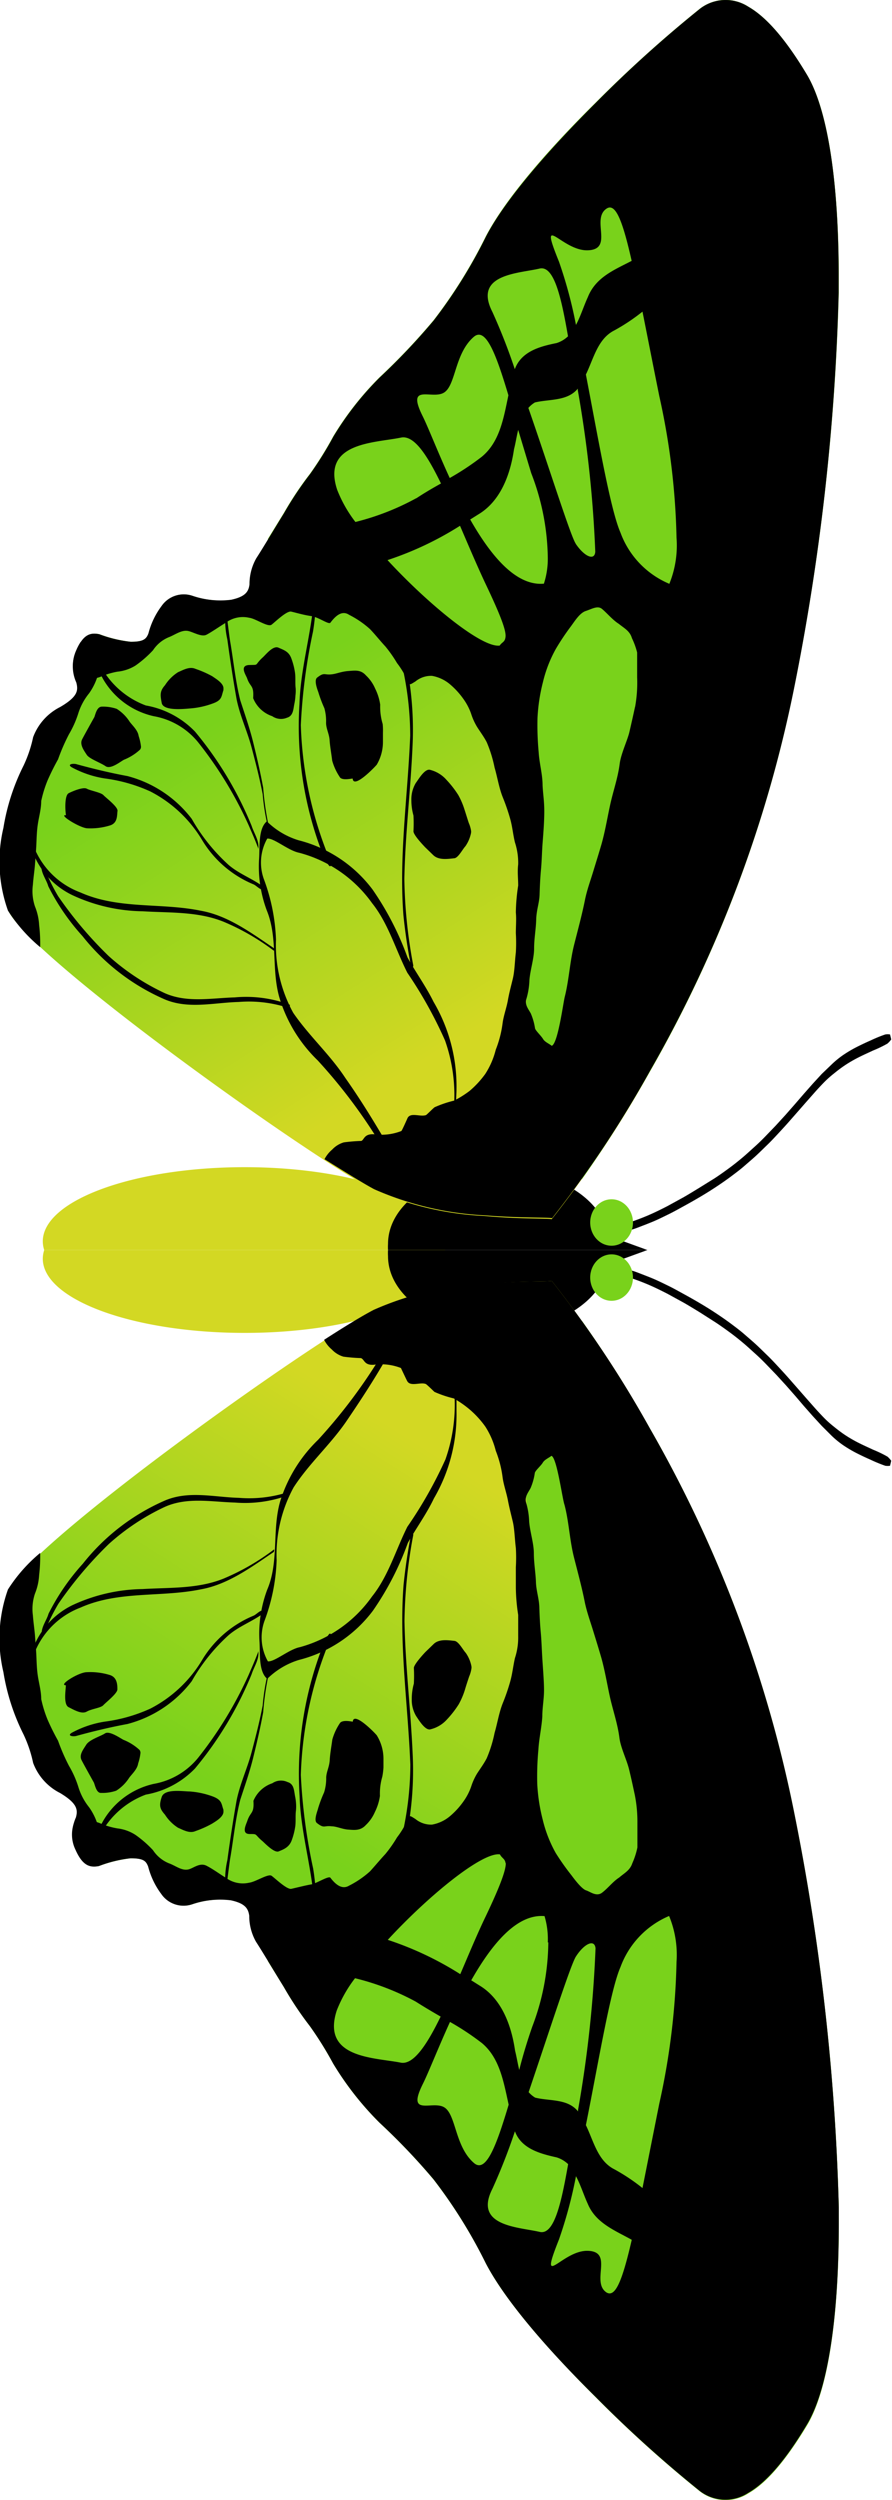 <svg id="Layer_1" data-name="Layer 1" xmlns="http://www.w3.org/2000/svg" xmlns:xlink="http://www.w3.org/1999/xlink" viewBox="0 0 68.39 191.58"><defs><style>.cls-1{fill:#d3d823;}.cls-2{fill:#79d21b;}.cls-3{fill:url(#linear-gradient);}.cls-4{fill:url(#linear-gradient-2);}</style><linearGradient id="linear-gradient" x1="903.3" y1="1933.39" x2="843.17" y2="1971.21" gradientTransform="translate(-794.43 430.84) rotate(-90) scale(0.43)" gradientUnits="userSpaceOnUse"><stop offset="0" stop-color="#79d21b"/><stop offset="1" stop-color="#d3d823"/></linearGradient><linearGradient id="linear-gradient-2" x1="1407.78" y1="1933.39" x2="1347.65" y2="1971.21" gradientTransform="matrix(0, 0.43, 0.43, 0, -794.43, -455.63)" xlink:href="#linear-gradient"/></defs><title>green-butterfly</title><path id="path5082" d="M46.14,94.53a1.17,1.17,0,0,0,.37,0,5,5,0,0,0,.61,0,8.06,8.06,0,0,0,.83-.17c.35-.08.69-.19,1-.31s.76-.29,1.14-.45.8-.37,1.19-.56.83-.44,1.25-.67.84-.47,1.26-.72.8-.49,1.19-.75.75-.51,1.11-.78.68-.51,1-.79.62-.53.91-.8.56-.54.84-.81.54-.55.8-.83.5-.54.75-.82l.72-.82.7-.8.68-.77q.33-.37.68-.73a7.75,7.75,0,0,1,.76-.68c.28-.23.57-.45.87-.65a10.28,10.28,0,0,1,1-.58c.37-.19.76-.36,1.14-.54a9.08,9.08,0,0,0,1.1-.53,1.64,1.64,0,0,0,.29-.32l-.09-.38a1.12,1.12,0,0,0-.37,0,11.11,11.11,0,0,0-1.12.46c-.39.17-.77.35-1.14.54a9.67,9.67,0,0,0-1,.6,7.06,7.06,0,0,0-.86.71L63,82.3l-.68.74-.68.77-.7.81-.72.82-.75.82-.8.83c-.27.28-.55.55-.84.81s-.6.55-.91.81-.66.54-1,.79-.73.53-1.11.78L53.65,91c-.41.25-.83.51-1.25.75l-1.24.68c-.39.2-.79.4-1.19.58s-.75.32-1.13.46-.67.24-1,.34-.55.14-.82.2l-.58.13a1.77,1.77,0,0,1-.34,0Z"/><path class="cls-1" d="M34.24,95.13a2.19,2.19,0,0,1-.11.66H3.39a2.19,2.19,0,0,1-.11-.66c0-3.14,6.93-5.69,15.48-5.69S34.24,92,34.24,95.13Z"/><path d="M46.64,94.7l3,1.09H29.75a3.86,3.86,0,0,1,0-.47c0-3.14,3.81-5.69,8.49-5.69C42.59,89.62,46.19,91.84,46.64,94.7Z"/><ellipse id="path5078" class="cls-2" cx="46.89" cy="93.68" rx="1.64" ry="1.78"/><g id="g5241"><path id="path2469" class="cls-3" d="M42.3,93.43a84.3,84.3,0,0,0,7.54-11.34,97.57,97.57,0,0,0,11-29.21A176.08,176.08,0,0,0,64.3,22.43c.09-8.13-.8-14-2.43-16.7S58.76,1.31,57.39.52a3.22,3.22,0,0,0-3.82.22,95.91,95.91,0,0,0-7.88,7.12c-3.39,3.38-6.88,7.28-8.43,10.26a38.25,38.25,0,0,1-4,6.42,49.93,49.93,0,0,1-4.13,4.37,23.56,23.56,0,0,0-3.56,4.55,27.43,27.43,0,0,1-1.78,2.86,26.09,26.09,0,0,0-2,3c-.8,1.29-1.61,2.66-2.13,3.46a4,4,0,0,0-.52,2c-.07.54-.3.95-1.41,1.19a6.64,6.64,0,0,1-2.95-.3,2.07,2.07,0,0,0-2.39.78,6,6,0,0,0-1,2.09c-.17.44-.39.64-1.35.64a9.89,9.89,0,0,1-2.41-.58c-.67-.14-1.22,0-1.74,1.23a3,3,0,0,0,0,2.47c.17.58.13,1.07-1.2,1.87a4.24,4.24,0,0,0-2.08,2.31,9.87,9.87,0,0,1-.74,2.19A16.39,16.39,0,0,0,.28,63.44a11.18,11.18,0,0,0,.35,6.34c.82,1.77,6.56,6.48,12.73,11.06s12.77,9.05,15.29,10.34a23.71,23.71,0,0,0,8.49,2C39.85,93.43,42,93.35,42.3,93.43Z"/><path d="M35.94,63.06c-.11-.33-.23-.73-.32-1a5.88,5.88,0,0,0-.48-1.13,7.65,7.65,0,0,0-.91-1.17A2.46,2.46,0,0,0,33,59c-.42-.16-.94.77-1.12,1a2.44,2.44,0,0,0-.34,1.3,4.37,4.37,0,0,0,.16,1.19,10.84,10.84,0,0,1,0,1.21c0,.31.86,1.18.88,1.21l.64.62c.41.4,1.11.29,1.59.24.31,0,.65-.69.87-.92a2.71,2.71,0,0,0,.43-1,.57.57,0,0,0,0-.23A2.43,2.43,0,0,0,35.94,63.06Zm-6.6-7.58A4.59,4.59,0,0,1,29.15,54a4.07,4.07,0,0,0-.39-1.24,3,3,0,0,0-.7-1c-.4-.45-.81-.38-1.35-.34s-.9.21-1.25.25c-.62.08-.57-.19-1.14.25-.26.2,0,.88.09,1.13a9.84,9.84,0,0,0,.46,1.22A3.65,3.65,0,0,1,25,55.39c0,.44.24.85.27,1.32s.13,1,.2,1.58a4.36,4.36,0,0,0,.57,1.24c.15.31.88.13,1,.13.06.86,1.81-1,1.85-1.07a3.42,3.42,0,0,0,.47-1.75c0-.25,0-.47,0-.69A5,5,0,0,0,29.34,55.48Zm-6.67-2.73c-.05-.39,0-.79-.05-1.19a5.29,5.29,0,0,0-.27-1.07c-.19-.56-.57-.67-1-.86s-1,.58-1.23.77c-.65.61-.22.54-1,.56s-.28.75-.18,1c.24.73.54.5.47,1.54a2.39,2.39,0,0,0,1.46,1.38A1.18,1.18,0,0,0,22,55c.49-.14.48-.64.57-1.07a4,4,0,0,0,.08-.61A3.16,3.16,0,0,0,22.67,52.75Zm-6.38-.92A7.69,7.69,0,0,0,15,51.26c-.46-.21-.93.07-1.35.25a3.27,3.27,0,0,0-1,1c-.4.45-.37.74-.25,1.36s1.66.46,2.14.42a6.38,6.38,0,0,0,1.82-.4c.68-.25.61-.55.77-1a.43.43,0,0,0,0-.09C17.19,52.37,16.52,52,16.29,51.83ZM10.63,56.4c-.06-.43-.45-.78-.68-1.08a3.22,3.22,0,0,0-1-1,3.24,3.24,0,0,0-1.14-.17c-.36,0-.48.52-.57.79,0,0-.84,1.5-.95,1.73-.19.4.16.86.36,1.17s1.05.6,1.44.87,1.13-.34,1.41-.49a4,4,0,0,0,1.23-.77.35.35,0,0,0,.08-.23A3.88,3.88,0,0,0,10.63,56.4ZM7.93,60.93c-.2-.21-1-.34-1.27-.49s-1.05.17-1.39.34S5,62.16,5.06,62.47c-.61-.07,1,.94,1.6,1a5.07,5.07,0,0,0,1.75-.21c.63-.18.55-.79.6-1.11S8.11,61.13,7.93,60.93Z"/><path id="path3275" class="cls-2" d="M64.31,20.93c0,.49,0,1,0,1.5a176.07,176.07,0,0,1-3.46,30.45,97.54,97.54,0,0,1-11,29.2c-2,3.53-3.85,6.33-5.22,8.27a54.78,54.78,0,0,1-5.44-3.46s2-13.5,1.38-20.68-.93-12.36-3.46-14.57-10.66-7.77-12.48-8.22a15.45,15.45,0,0,1-4.1-2.11l1.23-2a26.08,26.08,0,0,1,2-3,27.13,27.13,0,0,0,1.78-2.86,23.56,23.56,0,0,1,3.56-4.54,50.05,50.05,0,0,0,4.14-4.37,38.31,38.31,0,0,0,4-6.42c1.56-3,5-6.88,8.43-10.26A95.76,95.76,0,0,1,53.57.75,3.21,3.21,0,0,1,57.38.52c1.37.78,2.86,2.48,4.49,5.21C63.4,8.3,64.28,13.58,64.31,20.93Z"/><path d="M61.87,5.73C60.24,3,58.75,1.3,57.38.52a3.21,3.21,0,0,0-3.81.23,95.76,95.76,0,0,0-7.88,7.12c-3.39,3.38-6.88,7.28-8.43,10.26a38.31,38.31,0,0,1-4,6.42,50.05,50.05,0,0,1-4.14,4.37,23.56,23.56,0,0,0-3.56,4.54,27.13,27.13,0,0,1-1.78,2.86,26.08,26.08,0,0,0-2,3c-.8,1.29-1.61,2.66-2.13,3.46a4,4,0,0,0-.52,2c-.07.54-.29.94-1.41,1.18a6.64,6.64,0,0,1-2.95-.3,2.07,2.07,0,0,0-2.39.79,6,6,0,0,0-1,2.09c-.17.44-.39.64-1.36.64a9.86,9.86,0,0,1-2.41-.58c-.67-.14-1.23,0-1.75,1.23a2.65,2.65,0,0,0-.12,2,5.2,5.2,0,0,1,.57.07,2.07,2.07,0,0,0,1.52-.09A5.85,5.85,0,0,1,9,51.47,3.22,3.22,0,0,0,10.39,51a8.44,8.44,0,0,0,1.34-1.17,2.67,2.67,0,0,1,1.21-1c.48-.18,1-.6,1.52-.47.38.09,1,.47,1.37.28s1-.63,1.51-.94a2.18,2.18,0,0,1,1.77-.36c.49.06,1.43.74,1.71.53s1.18-1.1,1.52-1c.5.12,1,.27,1.53.34s1.33.67,1.46.51c.33-.44.85-1,1.43-.61a7.32,7.32,0,0,1,1.61,1.1c.41.43.78.9,1.18,1.33a10,10,0,0,1,.89,1.27,6.66,6.66,0,0,1,.68,1.08c.29.66.2.65.73.33a1.89,1.89,0,0,1,1.27-.43,2.93,2.93,0,0,1,1.43.69,6,6,0,0,1,1,1.11,4.44,4.44,0,0,1,.57,1.1,4.7,4.7,0,0,0,.45,1c.25.4.53.76.75,1.19a9.92,9.92,0,0,1,.6,1.94c.22.75.34,1.56.63,2.28a15.58,15.58,0,0,1,.57,1.66c.17.61.21,1.17.36,1.79a5.06,5.06,0,0,1,.25,1.68c-.07.58,0,1.08,0,1.63a14.53,14.53,0,0,0-.18,2.06c.05.55,0,1,0,1.6a12.3,12.3,0,0,1,0,1.47c-.08.65-.09,1.42-.23,2s-.28,1.09-.38,1.66-.34,1.21-.41,1.79a8.41,8.41,0,0,1-.52,2,6.17,6.17,0,0,1-.8,1.85A7.27,7.27,0,0,1,36,83.6a8,8,0,0,1-1.18.74,8.38,8.38,0,0,0-1.48.5c-.05,0-.62.59-.68.61-.45.15-1.17-.23-1.41.22,0,0-.44,1-.48,1a4.2,4.2,0,0,1-2.07.25c-.8-.06-.77.43-1,.51a13.11,13.11,0,0,0-1.34.11,2,2,0,0,0-.89.55,2.44,2.44,0,0,0-.59.74c1.61,1,3,1.87,3.81,2.3a23.76,23.76,0,0,0,8.49,2c2.71.22,4.85.14,5.15.22a84.58,84.58,0,0,0,7.54-11.35,97.54,97.54,0,0,0,11-29.2A176.07,176.07,0,0,0,64.3,22.43c0-.51,0-1,0-1.5C64.28,13.58,63.4,8.3,61.87,5.73Zm-10.57,39a6.79,6.79,0,0,1-3.73-3.92c-.77-1.76-1.69-7.12-2.65-12.11.6-1.24.91-2.74,2.18-3.38a14.8,14.8,0,0,0,2.16-1.44c.37,1.85.79,4,1.29,6.48a54.77,54.77,0,0,1,1.32,10.85A7.81,7.81,0,0,1,51.31,44.76Zm-2.61,9.43c-.14.65-.28,1.27-.43,1.92s-.65,1.67-.75,2.46c-.14,1.09-.5,2.08-.73,3.14s-.38,2-.66,3c-.21.72-.42,1.39-.64,2.11s-.47,1.4-.62,2.12c-.23,1.16-.55,2.33-.84,3.48-.33,1.3-.39,2.69-.72,4-.12.47-.53,3.61-1,3.75-.22-.18-.52-.28-.67-.53s-.57-.63-.61-.81a4.59,4.59,0,0,0-.32-1.13c-.17-.33-.49-.67-.34-1.13a5.65,5.65,0,0,0,.23-1.43c.06-.78.36-1.66.36-2.43s.14-1.46.16-2.21.24-1.27.26-1.92.05-1.3.11-1.94.07-1.35.12-2,.13-1.61.13-2.43-.1-1.35-.13-2c0-.85-.25-1.68-.3-2.54a22.41,22.41,0,0,1-.09-2.62,13.75,13.75,0,0,1,.42-2.76,9.93,9.93,0,0,1,1-2.56,18.9,18.9,0,0,1,1.16-1.73c.28-.38.66-1,1.12-1.15s.9-.43,1.23-.17.77.79,1.22,1.1l.09.06c.42.34.84.54,1,1.09A5.82,5.82,0,0,1,48.85,50c0,.63,0,1.26,0,1.9A10.49,10.49,0,0,1,48.69,54.19ZM45.07,22.77c-.31.67-.55,1.46-.91,2.13a34.24,34.24,0,0,0-1.3-4.84c-1.62-4,.2-.81,2.21-.88s.23-2.38,1.43-3.19c.68-.46,1.22.85,1.93,4C47.13,20.67,45.68,21.23,45.07,22.77Zm-.93,18.89c-.39-.58-2-5.71-3.63-10.4a2.06,2.06,0,0,1,.5-.42c1.1-.27,2.49-.08,3.29-1.06l0,.12a91.54,91.54,0,0,1,1.34,12.38C45.59,43,44.8,42.65,44.14,41.67ZM42.67,26.29c-1.24.25-2.69.62-3.2,2a45.15,45.15,0,0,0-1.72-4.39c-1.48-2.9,2-2.94,3.62-3.32,1.12-.26,1.67,2.25,2.18,5.19A2.24,2.24,0,0,1,42.67,26.29Zm-1,18.44c-2.13.17-4.05-2.16-5.62-4.92l.62-.39c1.68-1,2.45-3,2.74-5,.12-.46.2-1,.32-1.48.33,1.1.67,2.23,1,3.32A18.5,18.5,0,0,1,42,42.73,6.19,6.19,0,0,1,41.7,44.73ZM36.94,35a20.32,20.32,0,0,1-2.46,1.63c-.92-2-1.63-3.84-2.07-4.73-1.3-2.6.73-1.24,1.64-1.82s.8-3,2.28-4.27c.93-.79,1.73,1.41,2.65,4.48C38.61,32.05,38.32,33.86,36.94,35Zm1.37,14.47c-1.36.19-5.45-3.14-8.6-6.55a24.89,24.89,0,0,0,5.56-2.63c.64,1.49,1.28,3,1.94,4.41,1.28,2.68,1.59,3.65,1.55,4.09S38.48,49.19,38.31,49.48Zm-6.4-11.29A19.47,19.47,0,0,1,27.25,40a10,10,0,0,1-1.4-2.47c-1.21-3.66,2.91-3.58,4.9-4,1-.2,2,1.34,3.06,3.52C33.16,37.41,32.53,37.78,31.91,38.19Z"/><path d="M35,83.44a12.75,12.75,0,0,0-1.76-6.67c-.59-1.2-1.37-2.26-2-3.41a22.42,22.42,0,0,0-2.68-5.2,10.22,10.22,0,0,0-5.67-3.77,5.92,5.92,0,0,1-2.43-1.45c-.68.56-.53,2-.6,2.94a9.62,9.62,0,0,0,.6,3.9c.88,2.16.31,4.58,1,6.79a11.17,11.17,0,0,0,2.9,4.69,40.8,40.8,0,0,1,4.51,5.91c.29.5.83,1.46.74.37-1-1.7-2-3.33-3.13-4.93-1.18-1.8-2.78-3.22-4-5A10.79,10.79,0,0,1,21.16,72a14.66,14.66,0,0,0-.94-4.66,3.75,3.75,0,0,1,.27-3.08c.52-.05,1.62.93,2.46,1.09a10,10,0,0,1,5.58,3.86c1.24,1.55,1.8,3.55,2.7,5.33a32.72,32.72,0,0,1,2.89,5.19A12.57,12.57,0,0,1,34.79,85c0,.8.19.22.18-.31S35,83.86,35,83.44ZM20,66.15"/><path id="path5031" d="M31.69,74A38,38,0,0,1,31,67.25c0,.45,0,.83,0,.18.06-3.43.48-6.84.63-10.27a25.37,25.37,0,0,0-1-8.39c-.45.34,0,1.33.11,1.85a24.35,24.35,0,0,1,.71,6.15c0-.38,0-1.33,0-.4-.18,4.58-.87,9.17-.52,13.76a42.05,42.05,0,0,0,.65,4.24Z"/><path id="path5033" d="M25.37,66.08a29.23,29.23,0,0,1-2.31-10.67c0,.32,0,.91,0,.25A43.7,43.7,0,0,1,24,48.39a17.64,17.64,0,0,0,.22-3.46c-.15.27-.11,1.23-.13.42s0,.61-.05.89c-.25,2.59-1,5.09-1.08,7.71a27.07,27.07,0,0,0,1.75,11.42C24.8,65.55,25.42,67,25.37,66.08Z"/><path id="path5035" d="M20.62,63.38a21.77,21.77,0,0,1-.44-3c-.21-1.16-.48-2.32-.76-3.46s-.65-2.18-1-3.26c-.38-1.51-.52-3.07-.79-4.6-.11-.79-.2-1.58-.31-2.36A6.55,6.55,0,0,0,17.43,49c.21,1.53.44,3.06.71,4.58.26,1.28.82,2.45,1.15,3.7s.62,2.38.85,3.58a16.43,16.43,0,0,0,.43,2.61C20.63,63.68,20.61,63.41,20.62,63.38Z"/><path id="path5038" d="M19.79,65.14c.14-.66-.31-1.26-.5-1.86a27.54,27.54,0,0,0-4.34-7.22,6.9,6.9,0,0,0-3.77-2,6.5,6.5,0,0,1-3.68-3.47c-.35.37.18,1,.39,1.42a6,6,0,0,0,3.89,2.87,5.65,5.65,0,0,1,3.41,2,30.07,30.07,0,0,1,3.88,6.37c.25.58.51,1.16.73,1.76,0-.4,0-.12,0,.08Z"/><path id="path5040" d="M20.11,67.89c-.83-.59-1.78-.93-2.57-1.6a14.25,14.25,0,0,1-2.84-3.54,9.08,9.08,0,0,0-4.93-3.28c-1.3-.24-2.59-.55-3.87-.9-.29-.1-.87,0-.3.28a7.82,7.82,0,0,0,2.42.8,12.2,12.2,0,0,1,3.51,1,9.92,9.92,0,0,1,4,3.78,8.3,8.3,0,0,0,3.91,3.34C19.69,67.87,20.21,68.48,20.11,67.89Z"/><path id="path5043" d="M21,72.66c-1.75-1.18-3.52-2.5-5.6-2.87-3.06-.63-6.3-.09-9.23-1.4a6.14,6.14,0,0,1-3.69-3.82c-.08-.31-.38-1.09-.27-.35A6.05,6.05,0,0,0,5.56,68.6a13.14,13.14,0,0,0,5.37,1.23c2.09.13,4.24,0,6.23.81a17.72,17.72,0,0,1,3.75,2.15C21.09,72.94,21,72.73,21,72.66Z"/><path id="path5045" d="M22.23,77A9.55,9.55,0,0,0,18,76.43c-1.8.05-3.68.44-5.4-.34a17.48,17.48,0,0,1-4.27-2.83,30.19,30.19,0,0,1-3.87-4.58,15,15,0,0,1-1.21-2.56c-.27.58.3,1.23.45,1.79a17.15,17.15,0,0,0,2.63,3.83,16.35,16.35,0,0,0,6.25,4.82c1.83.8,3.81.27,5.72.22a9.72,9.72,0,0,1,3.89.48Z"/><path id="path5047" d="M7.65,51a2.18,2.18,0,0,1-.08.48,4.61,4.61,0,0,1-.74,1.65A4.62,4.62,0,0,0,6,54.67a7.63,7.63,0,0,1-.71,1.59,15.06,15.06,0,0,0-.84,1.93,17.89,17.89,0,0,0-.81,1.63,9.25,9.25,0,0,0-.48,1.56c0,.61-.17,1.18-.26,1.78s-.09,1.14-.12,1.69-.07,1-.1,1.41-.12,1-.16,1.55a3.68,3.68,0,0,0,.16,1.65A4.42,4.42,0,0,1,3,70.88a12.51,12.51,0,0,1,.08,1.7,12.05,12.05,0,0,1-2.47-2.8,11.17,11.17,0,0,1-.35-6.33,16.47,16.47,0,0,1,1.54-4.77,9.8,9.8,0,0,0,.74-2.19,4.24,4.24,0,0,1,2.07-2.31C6,53.37,6,52.89,5.85,52.3a3,3,0,0,1,0-2.48,3.76,3.76,0,0,1,.33-.62,3.66,3.66,0,0,1,1.22.58A2.83,2.83,0,0,1,7.65,51Z"/></g><path id="path5082-2" data-name="path5082" d="M46.14,97.06a1.17,1.17,0,0,1,.37,0,5,5,0,0,1,.61,0,8.06,8.06,0,0,1,.83.17c.35.08.69.19,1,.31s.76.29,1.14.45.8.37,1.19.56.83.44,1.25.67.84.47,1.26.72.8.49,1.19.75.75.51,1.11.78.68.51,1,.79.62.53.91.8.56.54.84.81.54.55.8.83.5.54.75.82l.72.82.7.8.68.77q.33.37.68.73a7.75,7.75,0,0,0,.76.68c.28.23.57.45.87.65a10.28,10.28,0,0,0,1,.58c.37.19.76.36,1.14.54a9.08,9.08,0,0,1,1.1.53,1.64,1.64,0,0,1,.29.32l-.09.38a1.12,1.12,0,0,1-.37,0,11.11,11.11,0,0,1-1.12-.46c-.39-.17-.77-.35-1.14-.54a9.67,9.67,0,0,1-1-.6,7.06,7.06,0,0,1-.86-.71l-.75-.75-.68-.74-.68-.77L61,107l-.72-.82-.75-.82-.8-.83c-.27-.28-.55-.55-.84-.81s-.6-.55-.91-.81-.66-.54-1-.79-.73-.53-1.11-.78l-1.19-.76c-.41-.25-.83-.51-1.25-.75l-1.24-.68c-.39-.2-.79-.4-1.19-.58s-.75-.32-1.13-.46-.67-.24-1-.34-.55-.14-.82-.2l-.58-.13a1.77,1.77,0,0,0-.34,0Z"/><path class="cls-1" d="M34.24,96.45a2.19,2.19,0,0,0-.11-.66H3.39a2.19,2.19,0,0,0-.11.66c0,3.14,6.93,5.69,15.48,5.69S34.24,99.59,34.24,96.45Z"/><path d="M46.64,96.88l3-1.09H29.75a3.86,3.86,0,0,0,0,.47c0,3.14,3.81,5.69,8.49,5.69C42.59,102,46.19,99.74,46.64,96.88Z"/><ellipse id="path5078-2" data-name="path5078" class="cls-2" cx="46.89" cy="97.9" rx="1.64" ry="1.78"/><g id="g5241-2" data-name="g5241"><path id="path2469-2" data-name="path2469" class="cls-4" d="M42.3,98.15a84.3,84.3,0,0,1,7.54,11.34,97.57,97.57,0,0,1,11,29.21,176.08,176.08,0,0,1,3.47,30.45c.09,8.13-.8,14-2.43,16.7s-3.11,4.43-4.49,5.21a3.22,3.22,0,0,1-3.82-.22,95.91,95.91,0,0,1-7.88-7.12c-3.39-3.38-6.88-7.28-8.43-10.26a38.25,38.25,0,0,0-4-6.42,49.93,49.93,0,0,0-4.13-4.37,23.56,23.56,0,0,1-3.56-4.55,27.43,27.43,0,0,0-1.78-2.86,26.09,26.09,0,0,1-2-3c-.8-1.29-1.61-2.66-2.13-3.46a4,4,0,0,1-.52-2c-.07-.54-.3-.95-1.41-1.19a6.64,6.64,0,0,0-2.95.3,2.07,2.07,0,0,1-2.39-.78,6,6,0,0,1-1-2.09c-.17-.44-.39-.64-1.35-.64a9.89,9.89,0,0,0-2.41.58c-.67.14-1.22,0-1.74-1.23a3,3,0,0,1,0-2.47c.17-.58.13-1.07-1.2-1.87a4.24,4.24,0,0,1-2.08-2.31,9.87,9.87,0,0,0-.74-2.19,16.39,16.39,0,0,1-1.54-4.77,11.18,11.18,0,0,1,.35-6.34c.82-1.77,6.56-6.48,12.73-11.06s12.77-9.05,15.29-10.34a23.71,23.71,0,0,1,8.49-2C39.85,98.15,42,98.23,42.3,98.15Z"/><path d="M36.14,127.89a.57.57,0,0,0,0-.23,2.71,2.71,0,0,0-.43-1c-.22-.23-.55-.89-.87-.92-.48-.05-1.18-.16-1.59.24l-.64.62s-.86.9-.88,1.21a10.84,10.84,0,0,1,0,1.21,4.37,4.37,0,0,0-.16,1.19,2.44,2.44,0,0,0,.34,1.3c.17.24.7,1.16,1.12,1a2.46,2.46,0,0,0,1.23-.74,7.65,7.65,0,0,0,.91-1.17,5.88,5.88,0,0,0,.48-1.13c.08-.28.21-.67.32-1A2.43,2.43,0,0,0,36.14,127.89Zm-6.74,7.54c0-.22,0-.44,0-.69A3.42,3.42,0,0,0,28.9,133c0-.05-1.79-1.92-1.85-1.07-.09,0-.82-.18-1,.13a4.36,4.36,0,0,0-.57,1.24c-.07.53-.17,1.06-.2,1.58s-.25.88-.27,1.32a3.65,3.65,0,0,1-.16,1.15,9.84,9.84,0,0,0-.46,1.22c-.06.25-.35.93-.09,1.13.58.45.52.17,1.14.25.35,0,.81.22,1.25.25s.94.11,1.35-.34a3,3,0,0,0,.7-1,4.07,4.07,0,0,0,.39-1.24,4.59,4.59,0,0,1,.18-1.47A5,5,0,0,0,29.4,135.43Zm-6.7,2.81a4,4,0,0,0-.08-.61c-.08-.43-.08-.93-.57-1.07a1.18,1.18,0,0,0-1.17.09A2.39,2.39,0,0,0,19.43,138c.07,1-.23.81-.47,1.54-.1.29-.47,1,.18,1s.33,0,1,.56c.21.19.9.91,1.23.77s.8-.29,1-.86a5.29,5.29,0,0,0,.27-1.07c.05-.4,0-.81.05-1.19A3.16,3.16,0,0,0,22.7,138.24Zm-5.57.53a.43.43,0,0,0,0-.09c-.16-.44-.1-.73-.77-1a6.38,6.38,0,0,0-1.82-.4c-.48,0-1.92-.24-2.14.42s-.15.91.25,1.36a3.27,3.27,0,0,0,1,1c.42.18.89.46,1.35.25a7.69,7.69,0,0,0,1.27-.57C16.52,139.58,17.19,139.21,17.13,138.77Zm-6.36-4.45a.35.35,0,0,0-.08-.23,4,4,0,0,0-1.23-.77c-.28-.15-1.08-.71-1.41-.49s-1.19.47-1.44.87-.55.77-.36,1.17c.11.23.95,1.73.95,1.73.1.26.21.83.57.79a3.24,3.24,0,0,0,1.14-.17,3.22,3.22,0,0,0,1-1c.23-.3.62-.66.68-1.08A3.88,3.88,0,0,0,10.77,134.33ZM9,129.46c0-.32,0-.94-.6-1.11a5.07,5.07,0,0,0-1.75-.21c-.61,0-2.21,1-1.6,1,0,.31-.21,1.47.21,1.68s1,.56,1.39.34,1.08-.28,1.27-.49S9,129.77,9,129.46Z"/><path id="path3275-2" data-name="path3275" class="cls-2" d="M64.31,170.65c0-.49,0-1,0-1.5a176.07,176.07,0,0,0-3.46-30.45,97.54,97.54,0,0,0-11-29.2c-2-3.53-3.85-6.33-5.22-8.27a54.78,54.78,0,0,0-5.44,3.46s2,13.5,1.38,20.68-.93,12.36-3.46,14.57-10.66,7.77-12.48,8.22a15.45,15.45,0,0,0-4.1,2.11l1.23,2a26.08,26.08,0,0,0,2,3,27.13,27.13,0,0,1,1.78,2.86,23.56,23.56,0,0,0,3.56,4.54A50.05,50.05,0,0,1,33.24,167a38.31,38.31,0,0,1,4,6.42c1.56,3,5,6.88,8.43,10.26a95.76,95.76,0,0,0,7.88,7.12,3.21,3.21,0,0,0,3.81.23c1.37-.78,2.86-2.48,4.49-5.21C63.4,183.28,64.28,178,64.31,170.65Z"/><path d="M64.31,170.65c0-.49,0-1,0-1.5a176.07,176.07,0,0,0-3.46-30.45,97.54,97.54,0,0,0-11-29.2A84.58,84.58,0,0,0,42.3,98.15c-.3.08-2.44,0-5.15.22a23.76,23.76,0,0,0-8.49,2c-.85.44-2.2,1.26-3.81,2.3a2.44,2.44,0,0,0,.59.74,2,2,0,0,0,.89.55,13.11,13.11,0,0,0,1.34.11c.28.09.24.57,1,.51a4.2,4.2,0,0,1,2.07.25s.47,1,.48,1c.24.45,1,.07,1.41.22.06,0,.63.57.68.61a8.38,8.38,0,0,0,1.48.5A8,8,0,0,1,36,108a7.27,7.27,0,0,1,1.21,1.32,6.17,6.17,0,0,1,.8,1.85,8.41,8.41,0,0,1,.52,2c.07.58.3,1.21.41,1.79s.25,1.11.38,1.66.15,1.39.23,2a12.3,12.3,0,0,1,0,1.47c0,.56,0,1,0,1.6a14.53,14.53,0,0,0,.18,2.06c0,.54,0,1,0,1.63a5.06,5.06,0,0,1-.25,1.68c-.14.62-.19,1.18-.36,1.79a15.58,15.58,0,0,1-.57,1.66c-.29.72-.41,1.53-.63,2.28a9.92,9.92,0,0,1-.6,1.94c-.22.43-.5.8-.75,1.19a4.7,4.7,0,0,0-.45,1,4.44,4.44,0,0,1-.57,1.1,6,6,0,0,1-1,1.11,2.93,2.93,0,0,1-1.43.69,1.89,1.89,0,0,1-1.27-.43c-.53-.33-.44-.33-.73.33a6.66,6.66,0,0,1-.68,1.08,10,10,0,0,1-.89,1.27c-.4.43-.78.89-1.18,1.33a7.32,7.32,0,0,1-1.61,1.1c-.58.35-1.1-.18-1.43-.61-.13-.17-1.09.45-1.46.51s-1,.22-1.53.34c-.34.08-1.26-.82-1.52-1s-1.22.47-1.71.53a2.18,2.18,0,0,1-1.77-.36c-.51-.31-1-.68-1.51-.94s-1,.19-1.37.28c-.53.13-1-.29-1.52-.47a2.67,2.67,0,0,1-1.21-1,8.44,8.44,0,0,0-1.34-1.17A3.22,3.22,0,0,0,9,140.11a5.85,5.85,0,0,1-1.25-.36,2.07,2.07,0,0,0-1.52-.09,5.2,5.2,0,0,1-.57.07,2.65,2.65,0,0,0,.12,2C6.34,143,6.9,143.12,7.57,143A9.86,9.86,0,0,1,10,142.4c1,0,1.19.2,1.36.64a6,6,0,0,0,1,2.09,2.07,2.07,0,0,0,2.39.79,6.64,6.64,0,0,1,2.95-.3c1.11.24,1.33.64,1.41,1.18a4,4,0,0,0,.52,2c.52.8,1.33,2.17,2.13,3.46a26.08,26.08,0,0,0,2,3,27.13,27.13,0,0,1,1.78,2.86,23.56,23.56,0,0,0,3.56,4.54A50.05,50.05,0,0,1,33.24,167a38.31,38.31,0,0,1,4,6.42c1.56,3,5,6.88,8.43,10.26a95.76,95.76,0,0,0,7.88,7.12,3.21,3.21,0,0,0,3.81.23c1.37-.78,2.86-2.48,4.49-5.21C63.4,183.28,64.28,178,64.31,170.65ZM51.87,150.34a54.77,54.77,0,0,1-1.32,10.85c-.5,2.5-.92,4.63-1.29,6.48a14.8,14.8,0,0,0-2.16-1.44c-1.27-.64-1.58-2.14-2.18-3.38,1-5,1.88-10.35,2.65-12.11a6.79,6.79,0,0,1,3.73-3.92A7.81,7.81,0,0,1,51.87,150.34Zm-3-10.67c0,.63,0,1.27,0,1.9a5.82,5.82,0,0,1-.39,1.21c-.18.55-.61.75-1,1.09l-.09.06c-.45.32-.78.76-1.22,1.1s-.91-.07-1.23-.17-.84-.77-1.12-1.15A18.9,18.9,0,0,1,42.61,142a9.93,9.93,0,0,1-1-2.56,13.75,13.75,0,0,1-.42-2.76,22.41,22.41,0,0,1,.09-2.62c.05-.86.25-1.69.3-2.54,0-.69.13-1.31.13-2s-.08-1.62-.13-2.43-.06-1.35-.12-2-.09-1.29-.11-1.94-.24-1.26-.26-1.92-.16-1.46-.16-2.21-.3-1.65-.36-2.43a5.65,5.65,0,0,0-.23-1.43c-.14-.46.17-.8.34-1.13a4.59,4.59,0,0,0,.32-1.13c0-.18.47-.57.61-.81s.45-.36.67-.53c.42.14.83,3.28,1,3.75.34,1.29.39,2.68.72,4,.29,1.15.61,2.31.84,3.48.15.72.41,1.44.62,2.12s.43,1.39.64,2.11c.28,1,.44,2,.66,3s.59,2.05.73,3.14c.1.79.56,1.67.75,2.46s.29,1.27.43,1.92A10.49,10.49,0,0,1,48.87,139.67Zm-.44,32c-.72,3.11-1.25,4.41-1.93,4-1.21-.81.57-3.13-1.43-3.19s-3.82,3.17-2.21-.88a34.24,34.24,0,0,0,1.3-4.84c.36.67.6,1.46.91,2.13C45.68,170.35,47.13,170.91,48.43,171.63ZM45.66,149.3a91.54,91.54,0,0,1-1.34,12.38l0,.12c-.8-1-2.19-.78-3.29-1.06a2.06,2.06,0,0,1-.5-.42c1.59-4.69,3.24-9.82,3.63-10.4C44.8,148.93,45.59,148.57,45.66,149.3Zm-2.1,16.54c-.52,2.94-1.06,5.45-2.18,5.19-1.64-.38-5.1-.43-3.62-3.32a45.15,45.15,0,0,0,1.72-4.39c.5,1.36,2,1.73,3.2,2A2.24,2.24,0,0,1,43.56,165.84Zm-1.52-17a18.5,18.5,0,0,1-1.23,6.46c-.38,1.09-.72,2.21-1,3.32-.12-.5-.2-1-.32-1.48-.29-2-1.06-4-2.74-5l-.62-.39c1.57-2.76,3.48-5.1,5.62-4.92A6.19,6.19,0,0,1,42,148.85ZM39,161.28c-.92,3.07-1.72,5.27-2.65,4.48-1.48-1.26-1.37-3.7-2.28-4.27s-2.94.78-1.64-1.82c.44-.89,1.16-2.73,2.07-4.73a20.32,20.32,0,0,1,2.46,1.63C38.32,157.72,38.61,159.53,39,161.28Zm-.22-18.5c0,.45-.27,1.41-1.55,4.09-.66,1.37-1.3,2.92-1.94,4.41a24.89,24.89,0,0,0-5.56-2.63c3.15-3.41,7.24-6.74,8.6-6.55C38.48,142.4,38.72,142.43,38.76,142.77Zm-5,11.76c-1.06,2.18-2.09,3.71-3.06,3.52-2-.4-6.1-.32-4.9-4a10,10,0,0,1,1.4-2.47,19.47,19.47,0,0,1,4.65,1.79C32.53,153.8,33.16,154.17,33.8,154.54Z"/><path d="M35,106.88c0-.53-.15-1.11-.18-.31a12.57,12.57,0,0,1-.67,5.27A32.72,32.72,0,0,1,31.23,117c-.89,1.78-1.45,3.77-2.7,5.33A10,10,0,0,1,23,126.22c-.84.16-1.94,1.14-2.46,1.09a3.75,3.75,0,0,1-.27-3.08,14.66,14.66,0,0,0,.94-4.66,10.79,10.79,0,0,1,1.3-5.59c1.17-1.81,2.77-3.23,4-5,1.09-1.6,2.16-3.23,3.13-4.93.09-1.1-.45-.14-.74.37a40.8,40.8,0,0,1-4.51,5.91,11.17,11.17,0,0,0-2.9,4.69c-.65,2.21-.08,4.64-1,6.79a9.62,9.62,0,0,0-.6,3.9c.07.94-.09,2.37.6,2.94a5.92,5.92,0,0,1,2.43-1.45,10.22,10.22,0,0,0,5.67-3.77,22.42,22.42,0,0,0,2.68-5.2c.65-1.15,1.43-2.21,2-3.41A12.75,12.75,0,0,0,35,108.14Q35,107.51,35,106.88ZM20,125.44"/><path id="path5031-2" data-name="path5031" d="M31.69,117.6a38,38,0,0,0-.68,6.74c0-.45,0-.83,0-.18.06,3.43.48,6.84.63,10.27a25.37,25.37,0,0,1-1,8.39c-.45-.34,0-1.33.11-1.85a24.35,24.35,0,0,0,.71-6.15c0,.38,0,1.33,0,.4-.18-4.58-.87-9.17-.52-13.76a42.05,42.05,0,0,1,.65-4.24Z"/><path id="path5033-2" data-name="path5033" d="M25.37,125.5a29.23,29.23,0,0,0-2.31,10.67c0-.32,0-.91,0-.25a43.7,43.7,0,0,0,.95,7.27,17.64,17.64,0,0,1,.22,3.46c-.15-.27-.11-1.23-.13-.42s0-.61-.05-.89c-.25-2.59-1-5.09-1.08-7.71a27.07,27.07,0,0,1,1.75-11.42C24.8,126,25.42,124.55,25.37,125.5Z"/><path id="path5035-2" data-name="path5035" d="M20.62,128.2a21.77,21.77,0,0,0-.44,3c-.21,1.16-.48,2.32-.76,3.46s-.65,2.18-1,3.26c-.38,1.51-.52,3.07-.79,4.6-.11.79-.2,1.58-.31,2.36a6.55,6.55,0,0,1,.11-2.33c.21-1.53.44-3.06.71-4.58.26-1.28.82-2.45,1.15-3.7s.62-2.38.85-3.58a16.43,16.43,0,0,1,.43-2.61C20.63,127.9,20.61,128.17,20.62,128.2Z"/><path id="path5038-2" data-name="path5038" d="M19.79,126.44c.14.66-.31,1.26-.5,1.86a27.54,27.54,0,0,1-4.34,7.22,6.9,6.9,0,0,1-3.77,2,6.5,6.5,0,0,0-3.68,3.47c-.35-.37.18-1,.39-1.42a6,6,0,0,1,3.89-2.87,5.65,5.65,0,0,0,3.41-2,30.07,30.07,0,0,0,3.88-6.37c.25-.58.51-1.16.73-1.76,0,.4,0,.12,0-.08Z"/><path id="path5040-2" data-name="path5040" d="M20.11,123.69c-.83.59-1.78.93-2.57,1.6a14.25,14.25,0,0,0-2.84,3.54,9.08,9.08,0,0,1-4.93,3.28c-1.3.24-2.59.55-3.87.9-.29.1-.87,0-.3-.28a7.82,7.82,0,0,1,2.42-.8,12.2,12.2,0,0,0,3.51-1,9.92,9.92,0,0,0,4-3.78,8.3,8.3,0,0,1,3.91-3.34C19.69,123.71,20.21,123.1,20.11,123.69Z"/><path id="path5043-2" data-name="path5043" d="M21,118.92c-1.75,1.18-3.52,2.5-5.6,2.87-3.06.63-6.3.09-9.23,1.4A6.14,6.14,0,0,0,2.52,127c-.08.31-.38,1.09-.27.35A6.05,6.05,0,0,1,5.56,123a13.14,13.14,0,0,1,5.37-1.23c2.09-.13,4.24,0,6.23-.81a17.72,17.72,0,0,0,3.75-2.15C21.09,118.64,21,118.85,21,118.92Z"/><path id="path5045-2" data-name="path5045" d="M22.23,114.53a9.55,9.55,0,0,1-4.21.61c-1.8-.05-3.68-.44-5.4.34a17.48,17.48,0,0,0-4.27,2.83,30.19,30.19,0,0,0-3.87,4.58,15,15,0,0,0-1.21,2.56c-.27-.58.3-1.23.45-1.79a17.15,17.15,0,0,1,2.63-3.83A16.35,16.35,0,0,1,12.61,115c1.83-.8,3.81-.27,5.72-.22a9.72,9.72,0,0,0,3.89-.48Z"/><path id="path5047-2" data-name="path5047" d="M7.65,140.62a2.18,2.18,0,0,0-.08-.48,4.61,4.61,0,0,0-.74-1.65A4.62,4.62,0,0,1,6,136.91a7.63,7.63,0,0,0-.71-1.59,15.06,15.06,0,0,1-.84-1.93,17.89,17.89,0,0,1-.81-1.63,9.25,9.25,0,0,1-.48-1.56c0-.61-.17-1.18-.26-1.78s-.09-1.14-.12-1.69-.07-1-.1-1.41-.12-1-.16-1.55a3.68,3.68,0,0,1,.16-1.65A4.42,4.42,0,0,0,3,120.7a12.51,12.51,0,0,0,.08-1.7,12.05,12.05,0,0,0-2.47,2.8,11.17,11.17,0,0,0-.35,6.33,16.47,16.47,0,0,0,1.54,4.77,9.8,9.8,0,0,1,.74,2.19,4.24,4.24,0,0,0,2.07,2.31c1.33.8,1.37,1.29,1.21,1.87a3,3,0,0,0,0,2.48,3.76,3.76,0,0,0,.33.62,3.66,3.66,0,0,0,1.22-.58A2.83,2.83,0,0,0,7.65,140.62Z"/></g></svg>
